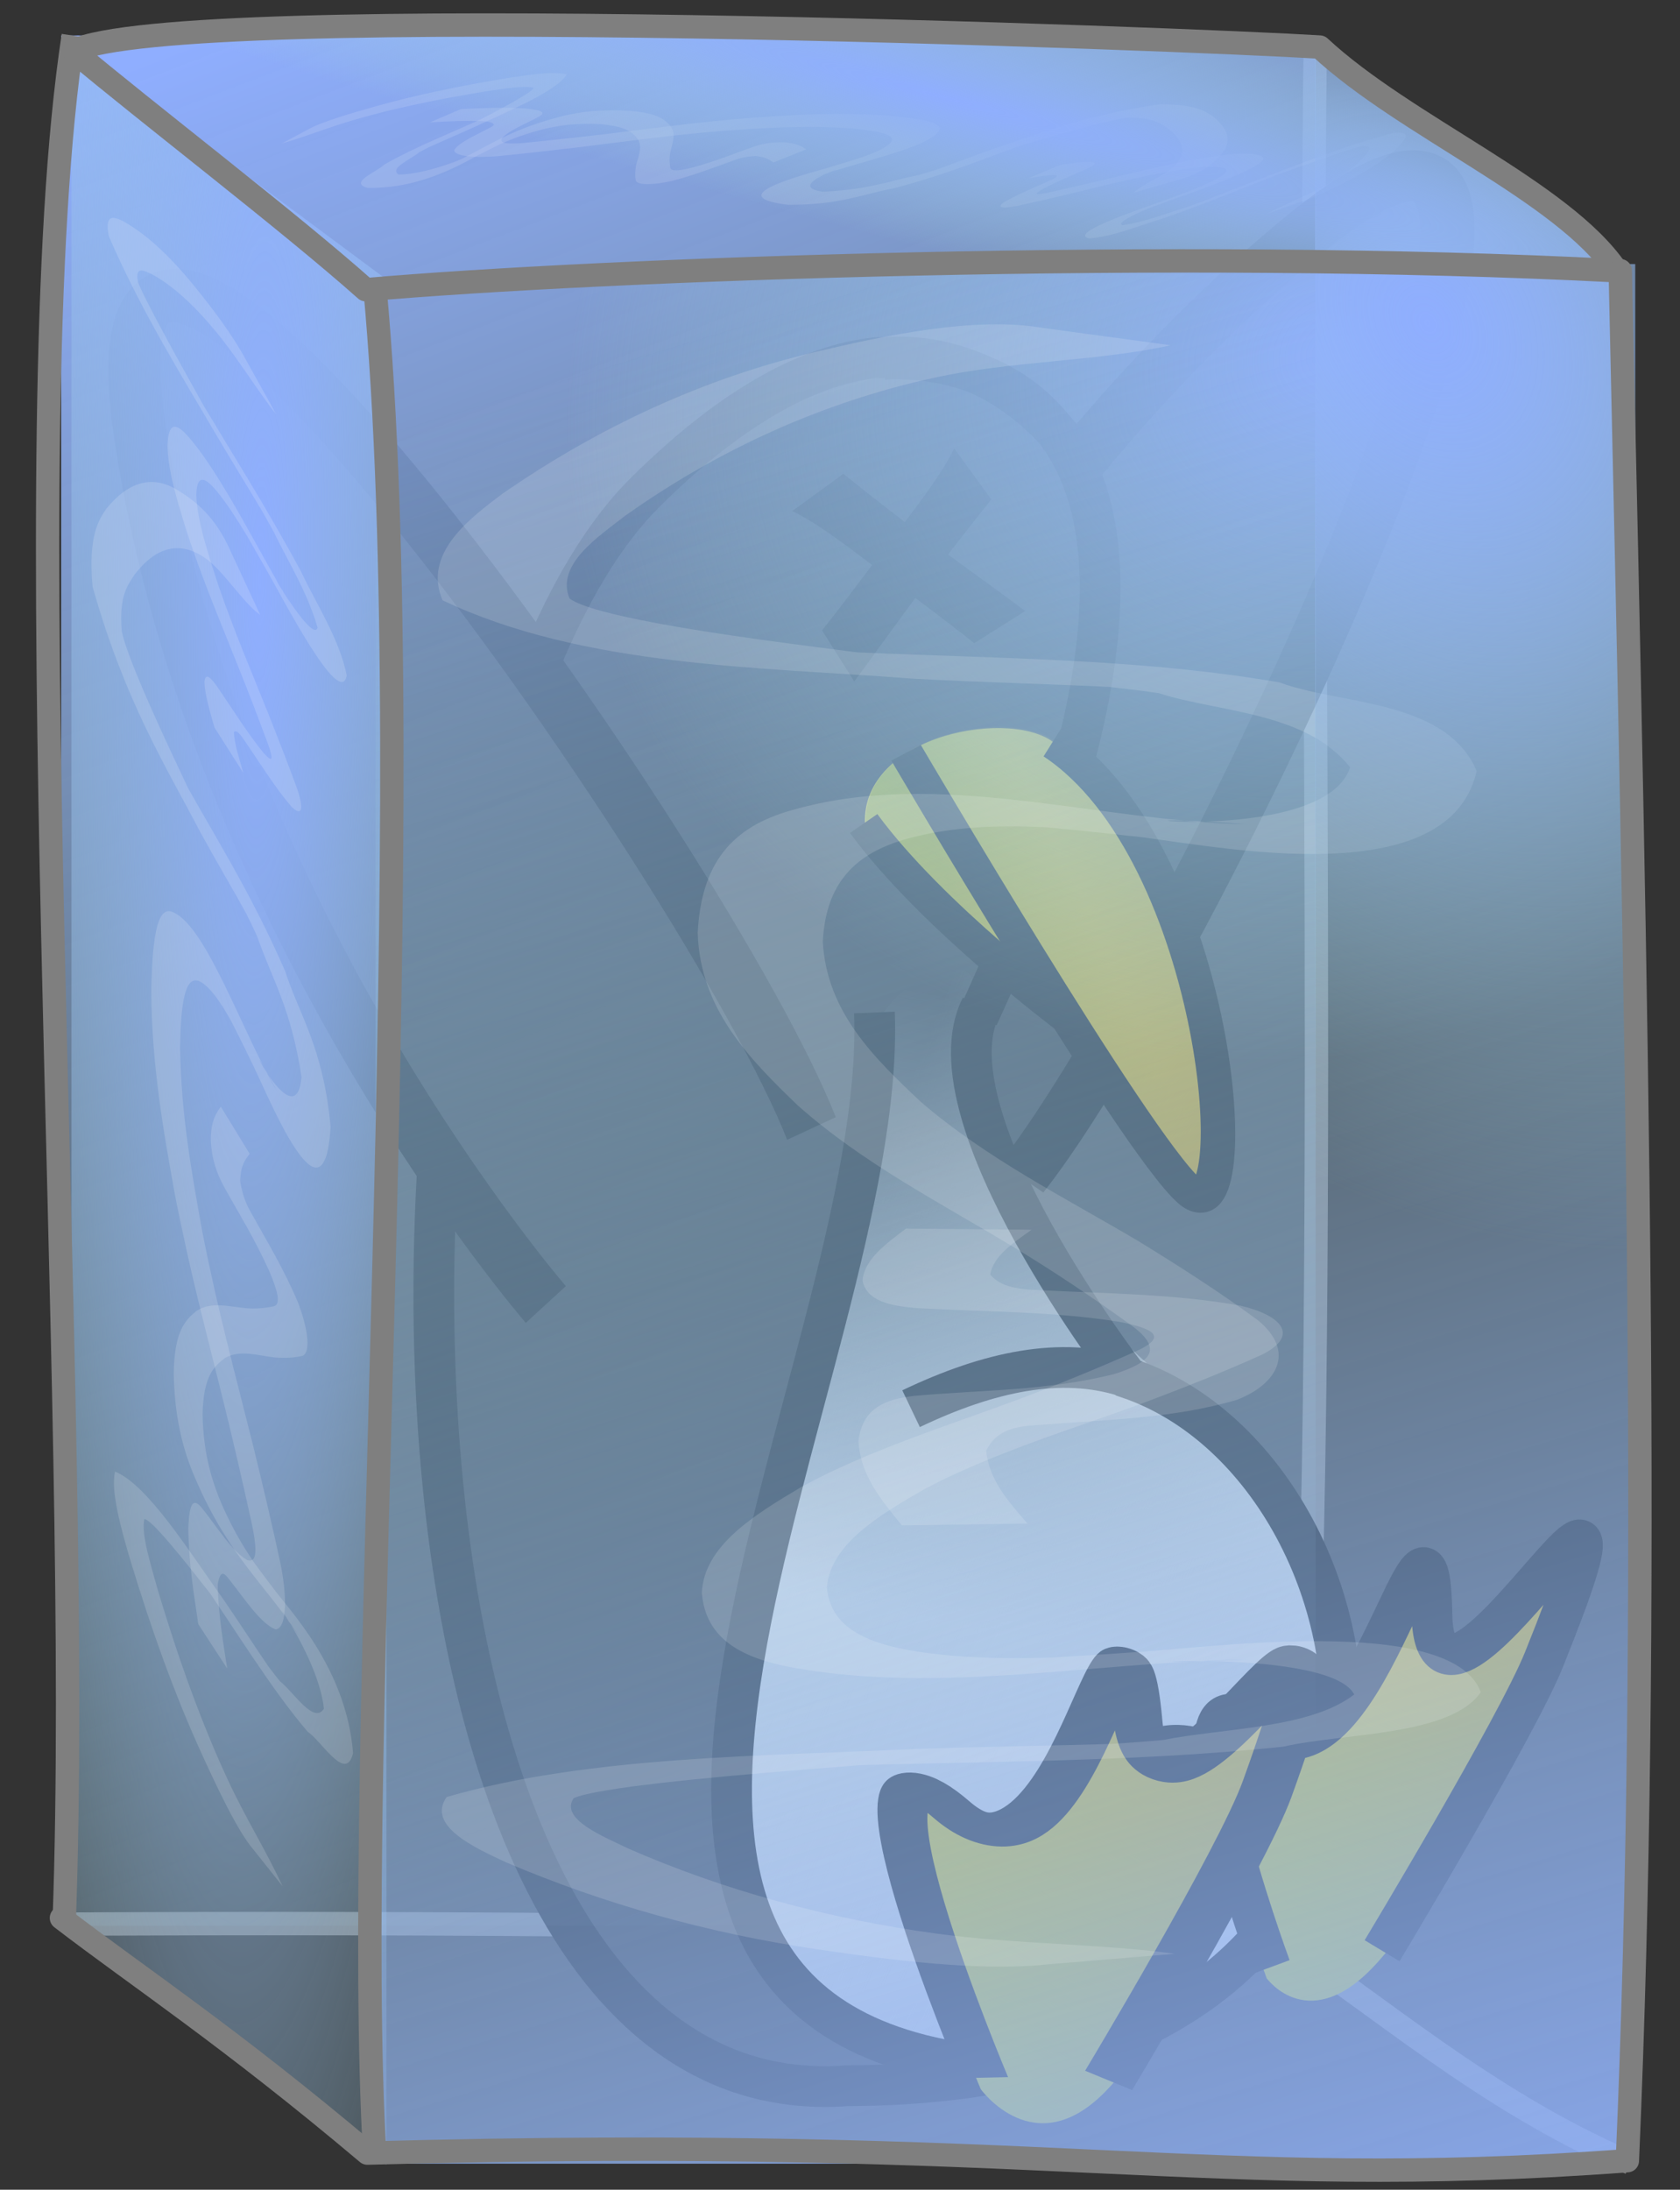 <?xml version="1.0" encoding="UTF-8" standalone="no"?>
<!-- Created with Inkscape (http://www.inkscape.org/) -->
<svg
   xmlns:dc="http://purl.org/dc/elements/1.1/"
   xmlns:cc="http://web.resource.org/cc/"
   xmlns:rdf="http://www.w3.org/1999/02/22-rdf-syntax-ns#"
   xmlns:svg="http://www.w3.org/2000/svg"
   xmlns="http://www.w3.org/2000/svg"
   xmlns:xlink="http://www.w3.org/1999/xlink"
   xmlns:sodipodi="http://inkscape.sourceforge.net/DTD/sodipodi-0.dtd"
   xmlns:inkscape="http://www.inkscape.org/namespaces/inkscape"
   width="33px"
   height="43px"
   id="svg1"
   sodipodi:version="0.32"
   inkscape:version="0.43"
   sodipodi:docbase="/home/yekcim/Desktop/SVG/Skins/tuxteam"
   sodipodi:docname="dead.svg"
   inkscape:export-filename="/home/yekcim/Desktop/dead.png"
   inkscape:export-xdpi="90.000000"
   inkscape:export-ydpi="90.000000"
   inkscape:output_extension="org.inkscape.output.svg.inkscape">
  <rect width="100%" height="100%" fill="#333333" stroke="none"/>
  <defs
     id="defs3">
    <linearGradient
       id="linearGradient4327">
      <stop
         style="stop-color:#8faeff;stop-opacity:1;"
         offset="0"
         id="stop4329" />
      <stop
         style="stop-color:#a1d3db;stop-opacity:0"
         offset="1"
         id="stop4331" />
    </linearGradient>
    <linearGradient
       inkscape:collect="always"
       id="linearGradient30543">
      <stop
         style="stop-color:#d5a100;stop-opacity:1;"
         offset="0"
         id="stop30545" />
      <stop
         style="stop-color:#d5a100;stop-opacity:0;"
         offset="1"
         id="stop30547" />
    </linearGradient>
    <linearGradient
       inkscape:collect="always"
       id="linearGradient29775">
      <stop
         style="stop-color:#c18d00;stop-opacity:1;"
         offset="0"
         id="stop29777" />
      <stop
         style="stop-color:#c18d00;stop-opacity:0;"
         offset="1"
         id="stop29779" />
    </linearGradient>
    <linearGradient
       inkscape:collect="always"
       id="linearGradient29767">
      <stop
         style="stop-color:#c1b800;stop-opacity:1;"
         offset="0"
         id="stop29769" />
      <stop
         style="stop-color:#c1b800;stop-opacity:0;"
         offset="1"
         id="stop29771" />
    </linearGradient>
    <defs
       id="defs1062">
      <linearGradient
         inkscape:collect="always"
         id="linearGradient10630">
        <stop
           style="stop-color:#616161;stop-opacity:1;"
           offset="0"
           id="stop10631" />
        <stop
           style="stop-color:#616161;stop-opacity:0;"
           offset="1"
           id="stop10632" />
      </linearGradient>
      <linearGradient
         inkscape:collect="always"
         id="linearGradient10560">
        <stop
           style="stop-color:#000000;stop-opacity:1;"
           offset="0"
           id="stop10561" />
        <stop
           style="stop-color:#000000;stop-opacity:0;"
           offset="1"
           id="stop10562" />
      </linearGradient>
      <linearGradient
         inkscape:collect="always"
         id="linearGradient15046">
        <stop
           style="stop-color:#dadada;stop-opacity:1;"
           offset="0"
           id="stop15047" />
        <stop
           style="stop-color:#dadada;stop-opacity:0;"
           offset="1"
           id="stop15048" />
      </linearGradient>
      <linearGradient
         id="linearGradient13777">
        <stop
           offset="0"
           style="stop-color:#d17d00;stop-opacity:1;"
           id="stop13779" />
        <stop
           offset="1"
           style="stop-color:#a7b135;stop-opacity:0;"
           id="stop13778" />
      </linearGradient>
      <linearGradient
         id="linearGradient11847">
        <stop
           offset="0"
           style="stop-color:#000000;stop-opacity:1;"
           id="stop11849" />
        <stop
           offset="1"
           style="stop-color:#000000;stop-opacity:0;"
           id="stop11848" />
      </linearGradient>
      <linearGradient
         id="linearGradient6187">
        <stop
           style="stop-color:#2e1b0b;stop-opacity:1;"
           offset="0"
           id="stop6188" />
        <stop
           style="stop-color:#431e00;stop-opacity:0;"
           offset="1"
           id="stop6189" />
      </linearGradient>
      <linearGradient
         inkscape:collect="always"
         id="linearGradient4909">
        <stop
           style="stop-color:#000000;stop-opacity:1;"
           offset="0"
           id="stop4910" />
        <stop
           style="stop-color:#000000;stop-opacity:0;"
           offset="1"
           id="stop4911" />
      </linearGradient>
      <linearGradient
         id="linearGradient1780">
        <stop
           style="stop-color:#454545;stop-opacity:1;"
           offset="0"
           id="stop1781" />
        <stop
           style="stop-color:#ffffff;stop-opacity:0;"
           offset="1"
           id="stop1782" />
      </linearGradient>
      <linearGradient
         id="linearGradient3869">
        <stop
           offset="0"
           style="stop-color:#d2dd2e;stop-opacity:1;"
           id="stop3872" />
        <stop
           offset="0.761"
           style="stop-color:#b3b96d;stop-opacity:0.656;"
           id="stop3871" />
        <stop
           offset="1"
           style="stop-color:#b1b952;stop-opacity:0;"
           id="stop3870" />
      </linearGradient>
      <linearGradient
         inkscape:collect="always"
         xlink:href="#linearGradient9217"
         id="linearGradient3799"
         gradientUnits="userSpaceOnUse"
         gradientTransform="matrix(0.113,0,0,0.115,26.434,157.176)"
         x1="4373.305"
         y1="319.335"
         x2="96.983"
         y2="2708.214" />
      <linearGradient
         inkscape:collect="always"
         xlink:href="#linearGradient7337"
         id="linearGradient3800"
         gradientUnits="userSpaceOnUse"
         gradientTransform="matrix(0.231,0,0,7.644947e-2,26.552,129.555)"
         x1="862.165"
         y1="2479.594"
         x2="1523.372"
         y2="2479.594" />
      <linearGradient
         inkscape:collect="always"
         xlink:href="#linearGradient5442"
         id="linearGradient3801"
         gradientUnits="userSpaceOnUse"
         gradientTransform="matrix(0.163,0,0,7.648058e-2,75.53,161.805)"
         x1="580.228"
         y1="2173.317"
         x2="1782.037"
         y2="1630.204" />
      <radialGradient
         inkscape:collect="always"
         xlink:href="#linearGradient5442"
         id="radialGradient3802"
         gradientUnits="userSpaceOnUse"
         gradientTransform="matrix(0.16,0,0,7.785591e-2,363.092,173.858)"
         cx="-606.797"
         cy="1573.44"
         fx="-606.797"
         fy="1573.44"
         r="739.705" />
      <linearGradient
         inkscape:collect="always"
         xlink:href="#linearGradient21707"
         id="linearGradient3803"
         gradientUnits="userSpaceOnUse"
         gradientTransform="scale(0.66,1.515)"
         x1="4848.597"
         y1="3945.112"
         x2="5625.465"
         y2="1720.94" />
      <linearGradient
         inkscape:collect="always"
         xlink:href="#linearGradient7337"
         id="linearGradient3804"
         gradientUnits="userSpaceOnUse"
         gradientTransform="matrix(0.237,0,0,0.208,-2451.443,4783.687)"
         x1="-7797.742"
         y1="5021.473"
         x2="-352.84"
         y2="1184.903" />
      <linearGradient
         inkscape:collect="always"
         xlink:href="#linearGradient7337"
         id="linearGradient3805"
         gradientUnits="userSpaceOnUse"
         gradientTransform="matrix(0.237,0,0,0.208,-2451.443,4783.687)"
         x1="-7797.742"
         y1="5021.473"
         x2="-352.84"
         y2="1184.903" />
      <defs
         id="defs3745">
        <linearGradient
           id="linearGradient22333"
           x1="0"
           y1="0.5"
           x2="1"
           y2="0.5"
           gradientUnits="objectBoundingBox"
           spreadMethod="pad"
           xlink:href="#linearGradient13777" />
        <linearGradient
           id="linearGradient21707">
          <stop
             style="stop-color:#ffffff;stop-opacity:1;"
             offset="0"
             id="stop21708" />
          <stop
             style="stop-color:#a7b135;stop-opacity:0;"
             offset="1"
             id="stop21709" />
        </linearGradient>
        <linearGradient
           inkscape:collect="always"
           id="linearGradient9217"
           x1="0"
           y1="0.5"
           x2="1"
           y2="0.5"
           gradientUnits="objectBoundingBox"
           spreadMethod="pad"
           xlink:href="#linearGradient11847" />
        <linearGradient
           id="linearGradient8584">
          <stop
             style="stop-color:#000000;stop-opacity:1;"
             offset="0"
             id="stop8585" />
          <stop
             style="stop-color:#cece4c;stop-opacity:0;"
             offset="1"
             id="stop8586" />
        </linearGradient>
        <linearGradient
           id="linearGradient7337">
          <stop
             style="stop-color:#b1b12f;stop-opacity:1;"
             offset="0"
             id="stop7338" />
          <stop
             style="stop-color:#cece4c;stop-opacity:0;"
             offset="1"
             id="stop7339" />
        </linearGradient>
        <linearGradient
           id="linearGradient5442"
           x1="0"
           y1="0.5"
           x2="1"
           y2="0.5"
           gradientUnits="objectBoundingBox"
           spreadMethod="pad"
           xlink:href="#linearGradient3869" />
      </defs>
      <sodipodi:namedview
         id="namedview3772"
         pagecolor="#ffffff"
         bordercolor="#666666"
         borderopacity="1.0"
         inkscape:pageopacity="0.0"
         inkscape:pageshadow="2"
         inkscape:zoom="0.80057989"
         inkscape:cx="297.63780"
         inkscape:cy="420.94487"
         inkscape:current-layer="layer1"
         inkscape:window-width="1440"
         inkscape:window-height="851"
         inkscape:window-x="0"
         inkscape:window-y="27"
         showguides="true"
         inkscape:guide-bbox="true" />
      <linearGradient
         inkscape:collect="always"
         xlink:href="#linearGradient4909"
         id="linearGradient6167"
         gradientUnits="userSpaceOnUse"
         gradientTransform="scale(0.892,1.121)"
         x1="-148.78"
         y1="106.319"
         x2="-160.149"
         y2="-66.932" />
      <linearGradient
         inkscape:collect="always"
         xlink:href="#linearGradient10560"
         id="linearGradient10563"
         gradientTransform="matrix(0.915,0.128,-0.15,1.071,19.549,-8.453)"
         x1="698.545"
         y1="69.853"
         x2="758.312"
         y2="359.097"
         gradientUnits="userSpaceOnUse" />
      <linearGradient
         inkscape:collect="always"
         xlink:href="#linearGradient10560"
         id="linearGradient10578"
         gradientUnits="userSpaceOnUse"
         gradientTransform="matrix(0.915,0.128,-0.15,1.071,0,0)"
         x1="647.371"
         y1="96.895"
         x2="770.592"
         y2="342.743" />
      <linearGradient
         inkscape:collect="always"
         xlink:href="#linearGradient4909"
         id="linearGradient10604"
         gradientUnits="userSpaceOnUse"
         gradientTransform="scale(0.892,1.121)"
         x1="-148.78"
         y1="106.319"
         x2="-160.149"
         y2="-66.932" />
      <linearGradient
         inkscape:collect="always"
         xlink:href="#linearGradient10630"
         id="linearGradient10633"
         gradientTransform="scale(0.884,1.132)"
         x1="-164.592"
         y1="105.155"
         x2="-154.146"
         y2="3.678"
         gradientUnits="userSpaceOnUse" />
      <linearGradient
         inkscape:collect="always"
         xlink:href="#linearGradient10630"
         id="linearGradient10647"
         gradientUnits="userSpaceOnUse"
         gradientTransform="scale(0.884,1.132)"
         x1="-164.592"
         y1="105.155"
         x2="-154.146"
         y2="3.678" />
      <radialGradient
         inkscape:collect="always"
         xlink:href="#linearGradient1780"
         id="radialGradient5568"
         gradientUnits="userSpaceOnUse"
         gradientTransform="matrix(-0.663,1.058,1.331,0.59,-891.791,666.425)"
         cx="-446.725"
         cy="218.61"
         fx="-446.725"
         fy="218.61"
         r="308.81" />
      <linearGradient
         inkscape:collect="always"
         xlink:href="#linearGradient10630"
         id="linearGradient4391"
         gradientUnits="userSpaceOnUse"
         gradientTransform="matrix(0.437,-0.48,0.615,0.558,723.073,-61.92)"
         x1="-164.592"
         y1="105.155"
         x2="-154.146"
         y2="3.678" />
    </defs>
    <radialGradient
       inkscape:collect="always"
       xlink:href="#linearGradient4327"
       id="radialGradient2129"
       gradientUnits="userSpaceOnUse"
       gradientTransform="matrix(-1.072,-1.606,0.421,-0.296,-6.953,-1.56)"
       cx="4.967"
       cy="21.65"
       fx="4.967"
       fy="21.65"
       r="12.72" />
    <linearGradient
       inkscape:collect="always"
       xlink:href="#linearGradient4327"
       id="linearGradient2132"
       gradientUnits="userSpaceOnUse"
       gradientTransform="matrix(1,0,0,0.843,-34.358,-0.889)"
       x1="65.845"
       y1="57.405"
       x2="48.358"
       y2="8.757" />
    <radialGradient
       inkscape:collect="always"
       xlink:href="#linearGradient4327"
       id="radialGradient2135"
       gradientUnits="userSpaceOnUse"
       gradientTransform="matrix(-0.511,1.028,-1.077,-0.367,40.838,-8.6)"
       cx="17.054"
       cy="5.419"
       fx="17.054"
       fy="5.419"
       r="12.72" />
    <radialGradient
       inkscape:collect="always"
       xlink:href="#linearGradient4327"
       id="radialGradient2138"
       gradientUnits="userSpaceOnUse"
       gradientTransform="matrix(-0.104,3.912,-0.659,0.202,16.484,46.812)"
       cx="-10.909"
       cy="17.083"
       fx="-10.909"
       fy="17.083"
       r="12.72" />
    <linearGradient
       inkscape:collect="always"
       xlink:href="#linearGradient4327"
       id="linearGradient2174"
       gradientUnits="userSpaceOnUse"
       gradientTransform="matrix(1,0,0,0.78,33.419,2.464)"
       x1="-26.291"
       y1="-3.779"
       x2="-5.106"
       y2="39.464" />
    <radialGradient
       inkscape:collect="always"
       xlink:href="#linearGradient4327"
       id="radialGradient2177"
       gradientUnits="userSpaceOnUse"
       gradientTransform="matrix(4.208045e-2,1.37,-1.531,0.586,66.178,-9.736)"
       cx="-12.044"
       cy="20.086"
       fx="-12.044"
       fy="20.086"
       r="12.72" />
    <linearGradient
       inkscape:collect="always"
       xlink:href="#linearGradient15046"
       id="linearGradient3022"
       gradientUnits="userSpaceOnUse"
       gradientTransform="matrix(-7.748807e-2,2.512543e-17,3.716277e-17,0.115,-17.755,-4.002)"
       x1="441.73"
       y1="303.185"
       x2="428.488"
       y2="198.181" />
    <linearGradient
       inkscape:collect="always"
       xlink:href="#linearGradient15046"
       id="linearGradient3024"
       gradientUnits="userSpaceOnUse"
       gradientTransform="matrix(-7.748807e-2,2.512543e-17,3.716277e-17,0.115,-17.474,-4.177)"
       x1="393.51"
       y1="308.619"
       x2="509.586"
       y2="239.18" />
    <linearGradient
       inkscape:collect="always"
       xlink:href="#linearGradient29767"
       id="linearGradient3026"
       gradientUnits="userSpaceOnUse"
       x1="469.229"
       y1="195.67"
       x2="466.853"
       y2="190.318" />
    <linearGradient
       inkscape:collect="always"
       xlink:href="#linearGradient29775"
       id="linearGradient3028"
       gradientUnits="userSpaceOnUse"
       x1="452.242"
       y1="191.62"
       x2="477.798"
       y2="191.62" />
    <linearGradient
       inkscape:collect="always"
       xlink:href="#linearGradient30543"
       id="linearGradient3030"
       gradientUnits="userSpaceOnUse"
       gradientTransform="matrix(-0.211,0.198,-0.306,-0.146,149.058,-30.103)"
       x1="445.32"
       y1="185.407"
       x2="483.651"
       y2="185.407" />
    <linearGradient
       inkscape:collect="always"
       xlink:href="#linearGradient30543"
       id="linearGradient3032"
       gradientUnits="userSpaceOnUse"
       gradientTransform="matrix(0.797,-9.996640e-2,0.108,0.857,57.479,52.256)"
       x1="445.32"
       y1="185.407"
       x2="483.651"
       y2="185.407" />
  </defs>
  <sodipodi:namedview
     id="base"
     pagecolor="#ffffff"
     bordercolor="#666666"
     borderopacity="1.0"
     inkscape:pageopacity="0.0"
     inkscape:pageshadow="2"
     inkscape:zoom="11.313708"
     inkscape:cx="30.133282"
     inkscape:cy="22.208079"
     inkscape:current-layer="g1160"
     inkscape:window-width="1440"
     inkscape:window-height="826"
     inkscape:window-x="0"
     inkscape:window-y="26" />
  <g
     id="g1160"
     inkscape:groupmode="layer"
     inkscape:label="Layer 1"
     style="display:inline">
    <g
       inkscape:label="Layer 1"
       id="g29199"
       transform="matrix(-0.752,-0.275,-0.275,0.752,366.258,58.852)" />
    <g
       id="g29315"
       inkscape:label="Layer 1"
       transform="matrix(-0.752,-0.275,-0.275,0.752,1338.872,769.094)" />
    <g
       inkscape:label="Layer 1"
       id="g29317"
       transform="matrix(-0.752,-0.275,-0.275,0.752,1976.649,967.774)" />
    <g
       inkscape:label="Layer 1"
       id="g3589"
       transform="matrix(-0.711,-0.26,-0.261,0.714,332.066,66.774)" />
    <g
       id="g3591"
       inkscape:label="Layer 1"
       transform="matrix(-0.711,-0.26,-0.261,0.714,1252.084,740.112)" />
    <g
       inkscape:label="Layer 1"
       id="g3593"
       transform="matrix(-0.711,-0.26,-0.261,0.714,1855.702,928.022)" />
    <path
       style="fill:none;fill-opacity:0.75;fill-rule:evenodd;stroke:#7f7f7f;stroke-width:0.459;stroke-linecap:butt;stroke-linejoin:miter;stroke-miterlimit:4;stroke-dasharray:none;stroke-opacity:1"
       d="M 25.304,38.232 C 26.983,39.293 29.193,41.266 32.022,42.476"
       id="path4451"
       sodipodi:nodetypes="cc" />
    <path
       style="fill:none;fill-opacity:0.75;fill-rule:evenodd;stroke:#7f7f7f;stroke-width:0.459;stroke-linecap:butt;stroke-linejoin:miter;stroke-miterlimit:4;stroke-dasharray:none;stroke-opacity:1"
       d="M 25.834,0.998 C 25.702,10.288 26.21,32.312 25.304,38.157 C 16.973,37.673 1.351,37.785 1.351,37.785 C 1.351,37.785 1.417,37.785 1.439,37.785"
       id="path4449"
       sodipodi:nodetypes="cccc" />
    <g
       id="g2988"
       transform="translate(37.874,0.685)">
      <g
         transform="matrix(-0.322,0.23,-0.234,-0.296,157.056,-53.2)"
         id="g2152"
         style="display:inline">
        <path
           style="fill:#232323;fill-opacity:1;fill-rule:evenodd;stroke:none;stroke-width:2.375;stroke-linecap:butt;stroke-linejoin:miter;stroke-miterlimit:4;stroke-dasharray:none;stroke-opacity:1;display:inline"
           d="M 464.512,106.89 C 450.179,113.24 400.39,139.911 425.428,138.096 C 450.466,136.281 472.195,120.926 472.195,120.926"
           id="path2154"
           sodipodi:nodetypes="csc" />
        <path
           style="fill:none;fill-opacity:0.75;fill-rule:evenodd;stroke:#000000;stroke-width:2.681;stroke-linecap:butt;stroke-linejoin:miter;stroke-miterlimit:4;stroke-dasharray:none;stroke-opacity:1;display:inline"
           d="M 465.755,106.357 C 452.045,110.478 400.803,139.585 425.842,137.77 C 450.88,135.955 472.609,120.6 472.609,120.6"
           id="path2156"
           sodipodi:nodetypes="csc" />
      </g>
      <path
         sodipodi:nodetypes="czsccscc"
         id="path2174"
         d="M -18.395,19.172 C -17.301,17.023 -15.164,10.191 -16.321,8.581 C -17.532,6.895 -20.761,4.282 -25.203,8.985 C -30.857,14.972 -31.564,41.038 -21.233,40.273 C -8.374,40.241 -10.204,28.239 -15.716,26.377 C -15.716,26.377 -19.489,21.321 -18.395,19.172 z M -15.775,26.347 C -17.028,25.949 -18.439,26.243 -19.978,26.978"
         style="fill:#232323;fill-opacity:1;fill-rule:evenodd;stroke:none;stroke-width:0.927;stroke-linecap:butt;stroke-linejoin:miter;stroke-miterlimit:4;stroke-dasharray:none;stroke-opacity:1;display:inline" />
      <g
         transform="matrix(1,5.444704e-3,-5.444704e-3,1,35.618,1.112)"
         id="g2176"
         style="display:inline">
        <path
           style="fill:url(#linearGradient3022);fill-opacity:1;fill-rule:evenodd;stroke:none;stroke-width:0.25pt;stroke-linecap:butt;stroke-linejoin:miter;stroke-opacity:1"
           d="M -47.317,34.659 C -48.46,38.068 -51.264,38.968 -53.584,38.934 C -55.96,38.9 -58.392,38.46 -59.031,34.499 C -59.667,30.547 -57.297,25.894 -56.247,18.759 C -55.616,17.46 -54.331,17.22 -54.417,18.644 C -54.562,20.294 -53.43,22.444 -52.351,23.828 C -51.984,24.409 -51.844,24.871 -50.736,25.729 C -47.807,27.338 -46.174,31.249 -47.317,34.659 z "
           id="path2178"
           sodipodi:nodetypes="czzccccz" />
        <path
           style="fill:url(#linearGradient3024);fill-opacity:1;fill-rule:evenodd;stroke:none;stroke-width:0.25pt;stroke-linecap:butt;stroke-linejoin:miter;stroke-opacity:1;display:inline"
           d="M -47.037,34.483 C -48.18,37.893 -50.983,38.792 -53.303,38.758 C -55.68,38.724 -58.112,38.285 -58.75,34.324 C -59.387,30.372 -57.017,25.718 -55.966,18.584 C -55.335,17.284 -54.051,17.045 -54.137,18.469 C -54.282,20.119 -53.15,22.269 -52.071,23.652 C -51.703,24.233 -51.564,24.695 -50.456,25.553 C -47.527,27.162 -45.894,31.074 -47.037,34.483 z "
           id="path2180"
           sodipodi:nodetypes="czzccccz" />
      </g>
      <path
         sodipodi:nodetypes="cs"
         id="path2182"
         d="M -20.698,19.198 C -20.425,26.192 -28.733,39.253 -17.98,39.934"
         style="fill:none;fill-opacity:0.75;fill-rule:evenodd;stroke:#000000;stroke-width:0.8;stroke-linecap:butt;stroke-linejoin:miter;stroke-miterlimit:4;stroke-dasharray:none;stroke-opacity:1;display:inline" />
      <path
         sodipodi:nodetypes="cscsccscc"
         id="path2184"
         d="M -16.447,8.706 C -16.566,8.491 -17.941,6.131 -20.545,6.338 C -20.585,6.341 -20.624,6.333 -20.664,6.337 C -21.904,6.472 -23.412,7.207 -25.203,8.985 C -31.045,14.787 -31.564,41.038 -21.233,40.273 C -8.374,40.241 -10.204,28.239 -15.716,26.377 C -15.716,26.377 -19.698,21.236 -18.604,19.087 M -15.775,26.347 C -17.028,25.949 -18.439,26.243 -19.978,26.978"
         style="fill:none;fill-opacity:1;fill-rule:evenodd;stroke:#000000;stroke-width:0.8;stroke-linecap:butt;stroke-linejoin:miter;stroke-miterlimit:4;stroke-dasharray:none;stroke-opacity:1;display:inline" />
      <g
         transform="matrix(3.041426e-2,0.386,-0.381,5.697319e-2,4.422,-164.366)"
         id="g2188"
         style="display:inline">
        <g
           id="g2190">
          <path
             sodipodi:nodetypes="csc"
             id="path2192"
             d="M 464.512,106.89 C 450.179,113.24 400.39,139.911 425.428,138.096 C 450.466,136.281 472.195,120.926 472.195,120.926"
             style="fill:#232323;fill-opacity:1;fill-rule:evenodd;stroke:none;stroke-width:2.375;stroke-linecap:butt;stroke-linejoin:miter;stroke-miterlimit:4;stroke-dasharray:none;stroke-opacity:1;display:inline" />
          <path
             sodipodi:nodetypes="csc"
             id="path2194"
             d="M 465.755,106.357 C 452.045,110.478 400.803,139.585 425.842,137.77 C 450.88,135.955 472.609,120.6 472.609,120.6"
             style="fill:none;fill-opacity:0.75;fill-rule:evenodd;stroke:#000000;stroke-width:2.681;stroke-linecap:butt;stroke-linejoin:miter;stroke-miterlimit:4;stroke-dasharray:none;stroke-opacity:1;display:inline" />
        </g>
      </g>
      <path
         sodipodi:nodetypes="cs"
         id="path2432"
         d="M -20.53,6.371 C -20.53,6.371 -12.336,5.543 -18.661,19.281"
         style="fill:none;fill-opacity:0.75;fill-rule:evenodd;stroke:#000000;stroke-width:0.8;stroke-linecap:butt;stroke-linejoin:miter;stroke-miterlimit:4;stroke-dasharray:none;stroke-opacity:1" />
      <g
         id="g2198"
         transform="matrix(-0.341,-0.209,-0.194,0.318,179.287,52.996)">
        <g
           id="g2200"
           transform="matrix(0.982,-0.2,0.174,0.982,-26.075,98.567)">
          <path
             sodipodi:nodetypes="csssc"
             id="path2202"
             d="M 476.446,195.586 C 480.053,192.435 475.548,185.788 472.672,185.405 C 462.784,184.091 448.965,198.027 452.926,198.073 C 454.717,198.094 458.852,196.94 463.228,195.589 C 467.605,194.238 473.689,196.355 476.446,195.586 z "
             style="opacity:1;fill:#ffdd19;fill-opacity:1;fill-rule:evenodd;stroke:none;stroke-width:1.748;stroke-linecap:butt;stroke-linejoin:miter;stroke-miterlimit:4;stroke-dasharray:none;stroke-opacity:1;display:inline" />
          <path
             sodipodi:nodetypes="csssc"
             id="path2204"
             d="M 476.436,195.528 C 480.044,192.377 475.539,185.73 472.662,185.348 C 462.774,184.033 448.956,197.969 452.916,198.015 C 454.707,198.036 458.842,196.882 463.219,195.531 C 467.595,194.18 473.68,196.297 476.436,195.528 z "
             style="opacity:1;fill:url(#linearGradient3026);fill-opacity:1;fill-rule:evenodd;stroke:none;stroke-width:1.748;stroke-linecap:butt;stroke-linejoin:miter;stroke-miterlimit:4;stroke-dasharray:none;stroke-opacity:1;display:inline" />
          <path
             sodipodi:nodetypes="csssc"
             id="path2206"
             d="M 476.457,195.51 C 480.065,192.359 475.56,185.712 472.683,185.33 C 462.796,184.015 448.977,197.951 452.938,197.997 C 454.728,198.018 458.863,196.864 463.24,195.513 C 467.617,194.162 473.701,196.279 476.457,195.51 z "
             style="opacity:1;fill:url(#linearGradient3028);fill-opacity:1;fill-rule:evenodd;stroke:none;stroke-width:1.748;stroke-linecap:butt;stroke-linejoin:miter;stroke-miterlimit:4;stroke-dasharray:none;stroke-opacity:1;display:inline" />
          <path
             sodipodi:nodetypes="csc"
             id="path2208"
             d="M 472.633,185.437 C 462.792,183.808 448.927,198.058 452.887,198.104 C 456.469,198.146 477.617,191.035 477.617,191.035"
             style="fill:none;fill-opacity:0.75;fill-rule:evenodd;stroke:#000000;stroke-width:1.748;stroke-linecap:butt;stroke-linejoin:miter;stroke-miterlimit:4;stroke-dasharray:none;stroke-opacity:1" />
          <path
             sodipodi:nodetypes="cs"
             id="path2210"
             d="M 463.108,195.665 C 463.108,195.665 471.314,196.51 476.828,195.304"
             style="fill:none;fill-opacity:0.75;fill-rule:evenodd;stroke:#000000;stroke-width:1.748;stroke-linecap:butt;stroke-linejoin:miter;stroke-miterlimit:4;stroke-dasharray:none;stroke-opacity:1" />
        </g>
      </g>
      <path
         style="fill:#000000;fill-opacity:1;fill-rule:nonzero;stroke:none;stroke-width:1px;stroke-linecap:butt;stroke-linejoin:miter;stroke-opacity:1"
         id="path2814"
         d="M -21.308,8.62 C -20.678,9.127 -20.022,9.634 -19.367,10.119 C -18.825,10.52 -18.276,10.911 -17.735,11.313 L -18.737,11.945 C -19.259,11.529 -19.798,11.134 -20.328,10.727 C -20.931,10.276 -21.73,9.626 -22.312,9.35 L -21.308,8.62 z " />
      <path
         style="fill:#000000;fill-opacity:1;fill-rule:nonzero;stroke:none;stroke-width:1px;stroke-linecap:butt;stroke-linejoin:miter;stroke-opacity:1;display:inline"
         id="path2818"
         d="M -18.402,9.123 C -18.908,9.754 -19.416,10.41 -19.9,11.065 C -20.302,11.606 -20.692,12.156 -21.094,12.697 L -21.727,11.694 C -21.31,11.172 -20.915,10.633 -20.509,10.104 C -20.058,9.501 -19.408,8.702 -19.131,8.119 L -18.402,9.123 z " />
      <g
         transform="translate(-4.685,-1.149)"
         id="g2980">
        <path
           style="fill:#000000;fill-opacity:1;fill-rule:nonzero;stroke:none;stroke-width:1pt;stroke-linecap:butt;stroke-linejoin:miter;stroke-opacity:1;display:inline"
           d="M -9.639,35.216 C -8.01,35.268 -9.649,34.164 -9.411,35.411 C -10.521,35.812 -10.455,35.508 -9.622,35.9 L -10.884,35.38 C -9.837,36.039 -9.213,36.811 -8.195,36.067 C -8.093,34.84 -9.885,33.855 -10.901,34.586 L -9.639,35.216 z "
           id="path2186" />
        <path
           style="fill:#d5cd00;fill-opacity:1;fill-rule:evenodd;stroke:none;stroke-width:2.067;stroke-linecap:butt;stroke-linejoin:miter;stroke-miterlimit:4;stroke-dasharray:none;stroke-opacity:1;display:inline"
           d="M -6.118,38.986 C -7.46,40.494 -8.309,39.31 -8.309,39.31 C -8.309,39.31 -10.64,33.003 -8.537,34.6 C -6.433,36.197 -5.196,28.999 -5.138,32.373 C -5.08,35.747 -0.387,26.944 -2.942,33.278 C -3.475,34.599 -4.776,37.478 -6.118,38.986 z "
           id="path2241"
           sodipodi:nodetypes="ccsssz" />
        <path
           style="fill:url(#linearGradient3030);fill-opacity:1;fill-rule:evenodd;stroke:none;stroke-width:2.067;stroke-linecap:butt;stroke-linejoin:miter;stroke-miterlimit:4;stroke-dasharray:none;stroke-opacity:1;display:inline"
           d="M -5.943,38.716 C -7.285,40.224 -8.135,39.04 -8.135,39.04 C -8.135,39.04 -10.465,32.733 -8.362,34.33 C -6.259,35.928 -5.022,28.729 -4.964,32.103 C -4.905,35.477 -0.213,26.674 -2.768,33.008 C -3.3,34.329 -4.602,37.208 -5.943,38.716 z "
           id="path2243"
           sodipodi:nodetypes="ccsssz" />
        <path
           style="fill:none;fill-opacity:0.75;fill-rule:evenodd;stroke:#000000;stroke-width:0.8;stroke-linecap:butt;stroke-linejoin:miter;stroke-miterlimit:4;stroke-dasharray:none;stroke-opacity:1"
           d="M -8.233,39.095 C -8.233,39.095 -10.563,32.788 -8.46,34.385 C -6.357,35.982 -5.12,28.784 -5.062,32.158 C -5.003,35.531 -0.311,26.729 -2.865,33.063 C -3.398,34.384 -6.041,38.771 -6.041,38.771"
           id="path2245"
           sodipodi:nodetypes="csssc" />
      </g>
      <g
         transform="matrix(-0.325,0.19,-0.376,-0.28,191.459,-3.196)"
         id="g2158"
         style="display:inline">
        <path
           style="fill:#d5cd00;fill-opacity:1;fill-rule:evenodd;stroke:none;stroke-width:2.067;stroke-linecap:butt;stroke-linejoin:miter;stroke-miterlimit:4;stroke-dasharray:none;stroke-opacity:1;display:inline"
           d="M 458.782,155.642 C 464.46,154.431 462.869,158.609 462.869,158.609 C 462.869,158.609 451.088,177.145 451.792,169.885 C 452.496,162.625 433.178,177.173 441.271,169.273 C 449.364,161.372 420.95,173.77 440.157,163.455 C 444.162,161.304 453.104,156.853 458.782,155.642 z "
           id="path2160"
           sodipodi:nodetypes="ccsssz" />
        <path
           style="fill:url(#linearGradient3032);fill-opacity:1;fill-rule:evenodd;stroke:none;stroke-width:2.067;stroke-linecap:butt;stroke-linejoin:miter;stroke-miterlimit:4;stroke-dasharray:none;stroke-opacity:1;display:inline"
           d="M 457.865,155.97 C 463.543,154.759 461.952,158.937 461.952,158.937 C 461.952,158.937 450.171,177.473 450.875,170.213 C 451.579,162.953 432.261,177.502 440.354,169.601 C 448.447,161.7 420.033,174.098 439.24,163.783 C 443.245,161.633 452.187,157.182 457.865,155.97 z "
           id="path2162"
           sodipodi:nodetypes="ccsssz" />
        <path
           style="fill:none;fill-opacity:0.75;fill-rule:evenodd;stroke:#000000;stroke-width:1.972;stroke-linecap:butt;stroke-linejoin:miter;stroke-miterlimit:4;stroke-dasharray:none;stroke-opacity:1"
           d="M 462.232,158.977 C 462.232,158.977 450.451,177.512 451.155,170.252 C 451.859,162.992 432.541,177.541 440.634,169.64 C 448.727,161.74 420.313,174.138 439.52,163.823 C 443.525,161.672 458.145,156.01 458.145,156.01"
           id="path2164"
           sodipodi:nodetypes="csssc" />
      </g>
    </g>
    <rect
       style="opacity:1;fill:url(#linearGradient2174);fill-opacity:1;stroke:none;stroke-width:1;stroke-linejoin:round;stroke-miterlimit:4;stroke-dasharray:none;stroke-opacity:1;display:inline"
       id="rect4344"
       width="24.641"
       height="37.119"
       x="1.202"
       y="0.697" />
    <rect
       style="opacity:1;fill:url(#radialGradient2138);fill-opacity:1;stroke:none;stroke-width:1.332;stroke-linejoin:round;stroke-miterlimit:4;stroke-dasharray:none;stroke-opacity:1;display:inline"
       id="rect4350"
       width="7.706"
       height="37.027"
       x="1.748"
       y="-0.148"
       transform="matrix(0.803,0.596,0,1,0,0)" />
    <rect
       style="opacity:1;fill:url(#radialGradient2135);fill-opacity:1;stroke:none;stroke-width:0.77;stroke-linejoin:round;stroke-miterlimit:4;stroke-dasharray:none;stroke-opacity:1;display:inline"
       id="rect3591"
       width="24.641"
       height="37.119"
       x="7.48"
       y="5.185" />
    <rect
       style="opacity:1;fill:url(#linearGradient2132);fill-opacity:1;stroke:none;stroke-width:1;stroke-linejoin:round;stroke-miterlimit:4;stroke-dasharray:none;stroke-opacity:1;display:inline"
       id="rect4358"
       width="24.641"
       height="37.119"
       x="7.376"
       y="5.37" />
    <path
       style="fill:#ffffff;fill-opacity:0.145;fill-rule:nonzero;stroke:none;stroke-width:1px;stroke-linecap:butt;stroke-linejoin:miter;stroke-opacity:1;display:inline"
       id="path4400"
       d="M 22.994,6.78 C 21.566,7.099 19.84,7.085 18.318,7.425 C 16.161,7.9 14.116,8.823 12.266,10.138 C 11.777,10.526 10.909,11.08 11.187,11.753 C 12.088,12.42 20.302,13.113 15.654,12.749 C 18.814,12.944 21.998,12.863 25.133,13.4 C 26.293,13.841 28.402,13.722 29.006,15.14 C 28.427,17.693 23.449,16.512 22.134,16.409 C 21.271,16.299 17.567,15.978 21.475,16.303 C 21.817,16.332 20.791,16.255 20.448,16.24 C 19.603,16.205 18.772,16.233 17.944,16.437 C 16.875,16.705 16.226,17.261 16.162,18.491 C 16.238,19.885 17.192,20.794 18.09,21.64 C 19.39,22.756 20.902,23.51 22.346,24.363 C 23.152,24.857 23.952,25.368 24.719,25.933 C 25.462,26.556 25.075,27.186 24.297,27.489 C 23.018,27.865 21.686,27.877 20.375,27.985 C 19.921,28.011 19.579,28.083 19.371,28.484 C 19.429,29.081 19.826,29.501 20.181,29.918 L 17.716,29.955 C 17.324,29.471 16.896,28.977 16.863,28.294 C 16.943,27.639 17.402,27.477 17.958,27.411 C 19.271,27.293 20.604,27.312 21.894,26.98 C 22.555,26.769 22.892,26.516 22.228,26.03 C 21.47,25.485 20.698,24.964 19.904,24.486 C 18.465,23.616 16.953,22.848 15.668,21.705 C 14.715,20.789 13.75,19.812 13.705,18.318 C 13.774,16.975 14.354,16.242 15.554,15.91 C 18.445,15.077 21.537,16.129 24.456,16.184 C 20.281,15.877 25.996,16.725 26.52,15.067 C 25.643,13.969 23.958,13.997 22.761,13.612 C 21.879,13.472 19.465,13.283 23.354,13.576 C 23.81,13.611 22.442,13.523 21.986,13.499 C 20.627,13.427 19.265,13.403 17.906,13.325 C 14.944,13.096 11.463,13.105 8.693,11.788 C 8.295,10.864 9.249,10.164 9.865,9.699 C 11.759,8.386 13.834,7.426 16.022,6.911 C 17.403,6.581 19.162,6.213 20.476,6.438 L 22.994,6.78 z " />
    <path
       style="fill:#ffffff;fill-opacity:0.145;fill-rule:nonzero;stroke:none;stroke-width:1px;stroke-linecap:butt;stroke-linejoin:miter;stroke-opacity:1;display:inline"
       id="path4402"
       d="M 23.075,38.367 C 21.647,38.171 19.92,38.179 18.398,37.971 C 16.241,37.679 14.196,37.111 12.347,36.303 C 11.858,36.065 10.99,35.725 11.268,35.311 C 12.168,34.901 20.383,34.475 15.735,34.699 C 18.894,34.579 22.078,34.629 25.214,34.299 C 26.374,34.028 28.482,34.101 29.087,33.23 C 28.507,31.661 23.529,32.387 22.214,32.45 C 21.352,32.518 17.647,32.715 21.556,32.515 C 21.898,32.498 20.871,32.545 20.529,32.554 C 19.683,32.576 18.852,32.558 18.024,32.433 C 16.956,32.268 16.306,31.926 16.242,31.17 C 16.319,30.314 17.272,29.755 18.17,29.235 C 19.471,28.55 20.983,28.087 22.427,27.562 C 23.232,27.259 24.033,26.945 24.799,26.597 C 25.543,26.215 25.156,25.828 24.377,25.642 C 23.099,25.41 21.767,25.403 20.456,25.337 C 20.001,25.321 19.66,25.277 19.451,25.03 C 19.509,24.663 19.907,24.405 20.262,24.149 L 17.797,24.126 C 17.405,24.423 16.977,24.728 16.943,25.147 C 17.023,25.549 17.483,25.649 18.038,25.689 C 19.352,25.762 20.685,25.75 21.975,25.955 C 22.636,26.084 22.972,26.239 22.309,26.538 C 21.551,26.873 20.779,27.193 19.985,27.487 C 18.545,28.022 17.033,28.494 15.748,29.196 C 14.796,29.759 13.83,30.359 13.786,31.277 C 13.854,32.102 14.434,32.552 15.635,32.757 C 18.526,33.268 21.618,32.622 24.536,32.588 C 20.361,32.777 26.076,32.256 26.601,33.275 C 25.724,33.95 24.038,33.932 22.842,34.169 C 21.96,34.255 19.546,34.371 23.435,34.191 C 23.891,34.17 22.523,34.223 22.067,34.238 C 20.707,34.283 19.346,34.297 17.987,34.345 C 15.025,34.486 11.544,34.48 8.773,35.289 C 8.375,35.857 9.33,36.287 9.945,36.573 C 11.839,37.38 13.915,37.97 16.102,38.286 C 17.483,38.489 19.243,38.716 20.556,38.577 L 23.075,38.367 z " />
    <g
       id="g4416"
       transform="matrix(-4.430110e-2,0.536,-0.564,-4.213900e-2,19.301,-4.073)"
       style="opacity:0.49">
      <path
         d="M 14.562,-11.047 C 14.233,-11.538 13.836,-12.296 13.485,-12.819 C 12.989,-13.563 12.518,-14.072 12.093,-14.334 C 11.98,-14.387 11.78,-14.536 11.844,-14.136 C 12.052,-13.468 13.942,-9.599 12.872,-11.776 C 13.6,-10.318 14.332,-8.963 15.054,-7.374 C 15.321,-6.685 15.806,-5.816 15.946,-4.965 C 15.812,-4.161 14.666,-6.82 14.364,-7.436 C 14.165,-7.858 13.313,-9.606 14.212,-7.767 C 14.291,-7.606 14.055,-8.085 13.976,-8.241 C 13.781,-8.624 13.59,-8.975 13.399,-9.251 C 13.153,-9.606 13.004,-9.659 12.989,-9.178 C 13.007,-8.567 13.226,-7.775 13.433,-7.033 C 13.732,-6.005 14.08,-5.033 14.413,-4.051 C 14.598,-3.495 14.782,-2.934 14.959,-2.366 C 15.13,-1.784 15.041,-1.692 14.862,-1.906 C 14.567,-2.308 14.261,-2.884 13.959,-3.41 C 13.854,-3.598 13.776,-3.717 13.728,-3.642 C 13.741,-3.37 13.833,-3.022 13.914,-2.695 L 13.347,-3.754 C 13.257,-4.125 13.158,-4.517 13.151,-4.814 C 13.169,-5.05 13.275,-4.917 13.403,-4.702 C 13.705,-4.178 14.012,-3.589 14.309,-3.164 C 14.461,-2.963 14.538,-2.921 14.386,-3.412 C 14.211,-3.968 14.033,-4.521 13.851,-5.064 C 13.519,-6.052 13.171,-7.03 12.876,-8.063 C 12.656,-8.857 12.434,-9.683 12.424,-10.32 C 12.44,-10.847 12.573,-10.897 12.849,-10.511 C 13.515,-9.596 14.226,-7.812 14.898,-6.517 C 13.937,-8.464 15.253,-5.622 15.373,-6.079 C 15.172,-6.916 14.784,-7.639 14.508,-8.321 C 14.305,-8.763 13.75,-9.894 14.645,-8.077 C 14.75,-7.864 14.435,-8.496 14.33,-8.705 C 14.017,-9.328 13.704,-9.931 13.391,-10.556 C 12.709,-11.942 11.908,-13.456 11.27,-15.209 C 11.179,-15.766 11.398,-15.639 11.54,-15.563 C 11.976,-15.281 12.453,-14.774 12.957,-14.033 C 13.275,-13.568 13.68,-12.953 13.982,-12.287 L 14.562,-11.047 z "
         id="path4410"
         style="fill:#ffffff;fill-opacity:0.263;fill-rule:nonzero;stroke:none;stroke-width:1px;stroke-linecap:butt;stroke-linejoin:miter;stroke-opacity:1;display:inline" />
      <path
         d="M 14.156,-6.38 C 13.827,-6.648 13.43,-7.416 13.08,-7.701 C 12.583,-8.111 12.112,-7.974 11.687,-7.315 C 11.574,-7.096 11.375,-6.857 11.438,-5.986 C 11.646,-4.85 13.536,-0.496 12.467,-2.928 C 13.194,-1.334 13.927,-0.035 14.648,1.931 C 14.915,2.928 15.401,3.714 15.54,5.558 C 15.406,8.151 14.261,4.663 13.958,3.976 C 13.76,3.477 12.907,1.504 13.806,3.571 C 13.885,3.751 13.649,3.218 13.57,3.053 C 13.375,2.644 13.184,2.314 12.994,2.18 C 12.748,2.013 12.598,2.35 12.583,3.693 C 12.601,5.279 12.821,6.708 13.027,8.043 C 13.326,9.853 13.675,11.352 14.007,12.933 C 14.192,13.835 14.377,14.753 14.553,15.717 C 14.724,16.735 14.635,17.268 14.456,17.267 C 14.162,17.129 13.855,16.561 13.553,16.111 C 13.449,15.941 13.37,15.872 13.322,16.229 C 13.335,16.919 13.427,17.56 13.509,18.18 L 12.941,17.146 C 12.851,16.437 12.753,15.698 12.745,14.923 C 12.763,14.228 12.869,14.248 12.997,14.417 C 13.299,14.858 13.606,15.46 13.903,15.652 C 14.055,15.705 14.132,15.57 13.98,14.739 C 13.805,13.801 13.628,12.884 13.445,12.005 C 13.113,10.408 12.765,8.893 12.47,7.058 C 12.251,5.623 12.028,4.113 12.018,2.429 C 12.034,0.961 12.167,0.398 12.444,0.551 C 13.109,0.883 13.821,3.403 14.492,4.737 C 13.531,2.574 14.847,6.011 14.968,4.392 C 14.766,2.786 14.378,2.083 14.102,1.132 C 13.899,0.592 13.344,-0.671 14.239,1.351 C 14.344,1.588 14.029,0.894 13.924,0.668 C 13.611,-0.005 13.298,-0.625 12.985,-1.305 C 12.303,-2.852 11.502,-4.359 10.864,-7.034 C 10.773,-8.238 10.992,-8.602 11.134,-8.852 C 11.57,-9.489 12.048,-9.654 12.551,-9.275 C 12.869,-9.04 13.274,-8.683 13.576,-7.86 L 14.156,-6.38 z "
         id="path4412"
         style="fill:#ffffff;fill-opacity:0.263;fill-rule:nonzero;stroke:none;stroke-width:1px;stroke-linecap:butt;stroke-linejoin:miter;stroke-opacity:1;display:inline" />
      <path
         d="M 14.685,23.255 C 14.357,22.414 13.959,21.67 13.609,20.774 C 13.113,19.508 12.642,17.984 12.216,16.277 C 12.104,15.799 11.904,15.041 11.968,14.701 C 12.175,14.637 14.066,17.743 12.996,15.967 C 13.723,17.211 14.456,18.654 15.178,19.653 C 15.445,19.857 15.93,20.859 16.069,20.151 C 15.936,18.15 14.79,16.788 14.487,16.285 C 14.289,15.985 13.436,14.589 14.336,16.071 C 14.415,16.2 14.178,15.805 14.099,15.666 C 13.905,15.322 13.714,14.94 13.523,14.439 C 13.277,13.79 13.128,13.126 13.113,12.255 C 13.13,11.334 13.35,11.127 13.557,10.94 C 13.856,10.742 14.204,10.886 14.536,10.931 C 14.722,10.944 14.906,10.943 15.082,10.89 C 15.253,10.788 15.164,10.188 14.985,9.641 C 14.691,8.825 14.384,8.237 14.083,7.591 C 13.978,7.375 13.899,7.177 13.851,6.811 C 13.865,6.428 13.956,6.314 14.038,6.183 L 13.471,5.083 C 13.38,5.243 13.282,5.395 13.274,5.848 C 13.293,6.331 13.398,6.643 13.526,6.93 C 13.829,7.584 14.135,8.152 14.432,8.942 C 14.584,9.374 14.662,9.694 14.509,9.738 C 14.335,9.78 14.157,9.801 13.974,9.782 C 13.643,9.75 13.295,9.617 12.999,9.84 C 12.78,10.051 12.558,10.299 12.547,11.303 C 12.563,12.253 12.697,13.007 12.973,13.758 C 13.638,15.589 14.35,16.217 15.022,17.452 C 14.061,15.842 15.376,17.753 15.497,19.117 C 15.295,19.487 14.907,18.732 14.632,18.474 C 14.429,18.185 13.873,17.262 14.768,18.757 C 14.873,18.932 14.558,18.396 14.453,18.214 C 14.141,17.67 13.827,17.093 13.514,16.554 C 12.833,15.42 12.031,13.896 11.394,13.589 C 11.302,14.049 11.522,14.944 11.663,15.531 C 12.099,17.256 12.577,18.818 13.081,20.125 C 13.399,20.953 13.803,21.972 14.106,22.391 L 14.685,23.255 z "
         id="path4414"
         style="fill:#ffffff;fill-opacity:0.263;fill-rule:nonzero;stroke:none;stroke-width:1px;stroke-linecap:butt;stroke-linejoin:miter;stroke-opacity:1;display:inline" />
    </g>
    <path
       style="fill:#ffffff;fill-opacity:0.153;fill-rule:nonzero;stroke:none;stroke-width:1px;stroke-linecap:butt;stroke-linejoin:miter;stroke-opacity:1;display:inline"
       id="path4404"
       d="M 5.428,8.141 C 5.099,7.728 4.702,7.089 4.351,6.648 C 3.855,6.022 3.384,5.593 2.958,5.372 C 2.846,5.328 2.646,5.202 2.71,5.539 C 2.917,6.102 4.808,9.362 3.738,7.527 C 4.465,8.756 5.198,9.897 5.92,11.236 C 6.187,11.816 6.672,12.549 6.811,13.266 C 6.678,13.943 5.532,11.703 5.23,11.184 C 5.031,10.829 4.178,9.356 5.078,10.905 C 5.157,11.04 4.921,10.637 4.842,10.506 C 4.647,10.183 4.456,9.887 4.265,9.654 C 4.019,9.355 3.87,9.311 3.855,9.716 C 3.873,10.231 4.092,10.898 4.299,11.523 C 4.598,12.39 4.946,13.208 5.279,14.036 C 5.464,14.504 5.648,14.976 5.825,15.455 C 5.996,15.945 5.907,16.023 5.727,15.843 C 5.433,15.505 5.127,15.019 4.825,14.575 C 4.72,14.418 4.642,14.317 4.594,14.381 C 4.607,14.61 4.699,14.902 4.78,15.178 L 4.213,14.286 C 4.123,13.973 4.024,13.643 4.016,13.393 C 4.035,13.194 4.141,13.306 4.269,13.487 C 4.571,13.928 4.878,14.425 5.175,14.783 C 5.327,14.952 5.404,14.987 5.251,14.574 C 5.077,14.106 4.899,13.64 4.716,13.182 C 4.385,12.35 4.037,11.526 3.741,10.656 C 3.522,9.986 3.3,9.291 3.29,8.754 C 3.305,8.31 3.439,8.268 3.715,8.593 C 4.381,9.364 5.092,10.867 5.764,11.958 C 4.803,10.317 6.119,12.713 6.239,12.327 C 6.037,11.622 5.65,11.013 5.374,10.439 C 5.171,10.066 4.615,9.113 5.511,10.644 C 5.615,10.824 5.301,10.291 5.196,10.115 C 4.883,9.59 4.569,9.082 4.257,8.555 C 3.575,7.387 2.774,6.112 2.136,4.635 C 2.044,4.166 2.264,4.273 2.406,4.337 C 2.842,4.575 3.319,5.002 3.823,5.626 C 4.141,6.018 4.546,6.536 4.848,7.097 L 5.428,8.141 z " />
    <path
       style="fill:#ffffff;fill-opacity:0.153;fill-rule:nonzero;stroke:none;stroke-width:1px;stroke-linecap:butt;stroke-linejoin:miter;stroke-opacity:1;display:inline"
       id="path4406"
       d="M 5.11,12.073 C 4.782,11.848 4.384,11.201 4.034,10.961 C 3.538,10.615 3.067,10.73 2.641,11.286 C 2.529,11.47 2.329,11.671 2.393,12.405 C 2.6,13.362 4.491,17.031 3.421,14.982 C 4.148,16.325 4.881,17.419 5.603,19.075 C 5.87,19.915 6.355,20.577 6.494,22.131 C 6.361,24.316 5.215,21.378 4.912,20.798 C 4.714,20.378 3.861,18.716 4.761,20.457 C 4.839,20.609 4.603,20.16 4.524,20.021 C 4.33,19.677 4.138,19.398 3.948,19.285 C 3.702,19.145 3.552,19.429 3.538,20.56 C 3.555,21.897 3.775,23.101 3.982,24.225 C 4.281,25.75 4.629,27.013 4.961,28.345 C 5.147,29.104 5.331,29.878 5.507,30.691 C 5.678,31.548 5.589,31.997 5.41,31.996 C 5.116,31.88 4.809,31.402 4.508,31.022 C 4.403,30.879 4.324,30.821 4.276,31.121 C 4.29,31.703 4.381,32.243 4.463,32.765 L 3.896,31.895 C 3.805,31.297 3.707,30.675 3.699,30.022 C 3.718,29.436 3.823,29.453 3.951,29.595 C 4.253,29.966 4.56,30.474 4.857,30.636 C 5.009,30.681 5.087,30.567 4.934,29.866 C 4.76,29.076 4.582,28.303 4.399,27.563 C 4.068,26.217 3.72,24.941 3.424,23.395 C 3.205,22.186 2.983,20.914 2.972,19.495 C 2.988,18.258 3.122,17.784 3.398,17.913 C 4.063,18.193 4.775,20.316 5.447,21.44 C 4.486,19.618 5.801,22.513 5.922,21.149 C 5.72,19.796 5.332,19.204 5.057,18.402 C 4.854,17.947 4.298,16.883 5.193,18.587 C 5.298,18.787 4.983,18.202 4.878,18.012 C 4.565,17.444 4.252,16.922 3.939,16.349 C 3.257,15.046 2.456,13.776 1.819,11.522 C 1.727,10.508 1.947,10.202 2.088,9.991 C 2.524,9.454 3.002,9.315 3.505,9.635 C 3.823,9.832 4.228,10.133 4.531,10.827 L 5.11,12.073 z " />
    <path
       style="fill:#ffffff;fill-opacity:0.153;fill-rule:nonzero;stroke:none;stroke-width:1px;stroke-linecap:butt;stroke-linejoin:miter;stroke-opacity:1;display:inline"
       id="path4408"
       d="M 5.551,37.041 C 5.223,36.332 4.825,35.706 4.475,34.951 C 3.979,33.884 3.508,32.6 3.082,31.162 C 2.97,30.759 2.77,30.121 2.834,29.834 C 3.041,29.781 4.932,32.398 3.862,30.901 C 4.589,31.949 5.322,33.165 6.044,34.007 C 6.311,34.179 6.796,35.022 6.935,34.426 C 6.802,32.74 5.656,31.593 5.353,31.169 C 5.155,30.916 4.302,29.74 5.202,30.988 C 5.28,31.098 5.044,30.765 4.965,30.647 C 4.771,30.357 4.579,30.036 4.389,29.614 C 4.143,29.067 3.994,28.507 3.979,27.774 C 3.996,26.998 4.216,26.824 4.423,26.665 C 4.722,26.499 5.07,26.62 5.402,26.658 C 5.588,26.669 5.772,26.668 5.948,26.623 C 6.119,26.538 6.03,26.032 5.851,25.571 C 5.557,24.884 5.25,24.388 4.949,23.844 C 4.844,23.662 4.765,23.495 4.717,23.187 C 4.731,22.864 4.822,22.768 4.904,22.658 L 4.337,21.731 C 4.246,21.866 4.148,21.994 4.14,22.376 C 4.159,22.783 4.264,23.045 4.392,23.287 C 4.694,23.838 5.001,24.317 5.298,24.982 C 5.45,25.347 5.528,25.616 5.375,25.653 C 5.201,25.689 5.023,25.706 4.84,25.69 C 4.509,25.663 4.161,25.551 3.865,25.739 C 3.646,25.917 3.424,26.126 3.413,26.971 C 3.429,27.772 3.563,28.407 3.839,29.04 C 4.504,30.583 5.216,31.112 5.888,32.152 C 4.927,30.796 6.242,32.406 6.363,33.555 C 6.161,33.866 5.773,33.231 5.498,33.014 C 5.295,32.77 4.739,31.992 5.634,33.252 C 5.739,33.399 5.424,32.947 5.319,32.794 C 5.006,32.336 4.693,31.85 4.38,31.396 C 3.699,30.44 2.897,29.156 2.26,28.898 C 2.168,29.285 2.388,30.039 2.529,30.534 C 2.965,31.987 3.443,33.303 3.946,34.404 C 4.264,35.102 4.669,35.961 4.972,36.313 L 5.551,37.041 z " />
    <path
       style="opacity:1;fill:none;fill-opacity:0.75;fill-rule:evenodd;stroke:#7f7f7f;stroke-width:0.459;stroke-linecap:butt;stroke-linejoin:round;stroke-miterlimit:4;stroke-dasharray:none;stroke-opacity:1"
       d="M 1.439,0.7 C 0.224,8.687 1.638,27.304 1.262,37.711 M 7.361,42.328 C 6.897,34.415 8.311,15.798 7.361,5.615"
       id="path4445"
       sodipodi:nodetypes="cccc" />
    <rect
       style="opacity:1;fill:url(#radialGradient2177);fill-opacity:1;stroke:none;stroke-width:1.332;stroke-linejoin:round;stroke-miterlimit:4;stroke-dasharray:none;stroke-opacity:1;display:inline"
       id="rect4354"
       width="7.706"
       height="37.027"
       x="32.172"
       y="-18.365"
       transform="matrix(0.803,0.596,0,1,0,0)" />
    <rect
       style="opacity:1;fill:url(#radialGradient2129);fill-opacity:1;stroke:none;stroke-width:1.507;stroke-linejoin:round;stroke-miterlimit:4;stroke-dasharray:none;stroke-opacity:1;display:inline"
       id="rect4364"
       width="7.547"
       height="24.621"
       x="-8.674"
       y="-24.956"
       transform="matrix(-0.801,-0.599,-1,0,0,0)" />
    <path
       style="opacity:1;fill:none;fill-opacity:0.75;fill-rule:evenodd;stroke:#7f7f7f;stroke-width:0.459;stroke-linecap:round;stroke-linejoin:round;stroke-miterlimit:4;stroke-dasharray:none;stroke-opacity:1"
       d="M 1.439,0.998 C 3.604,-0.012 23.536,0.775 25.923,0.924 C 27.602,2.487 30.696,3.753 31.756,5.317 C 23.183,4.87 11.818,5.284 7.184,5.689 C 5.68,4.35 2.853,2.189 1.439,0.998 z "
       id="path4441"
       sodipodi:nodetypes="ccccc" />
    <path
       style="fill:none;fill-opacity:0.75;fill-rule:evenodd;stroke:#7f7f7f;stroke-width:0.459;stroke-linecap:round;stroke-linejoin:round;stroke-miterlimit:4;stroke-dasharray:none;stroke-opacity:1"
       d="M 1.207,37.664 C 2.71,38.818 4.477,39.972 7.217,42.281 C 20.741,41.908 23.635,43.044 31.966,42.43 C 32.43,31.762 32.157,20.114 31.826,5.314"
       id="path4447"
       sodipodi:nodetypes="cccc" />
  </g>
</svg>

